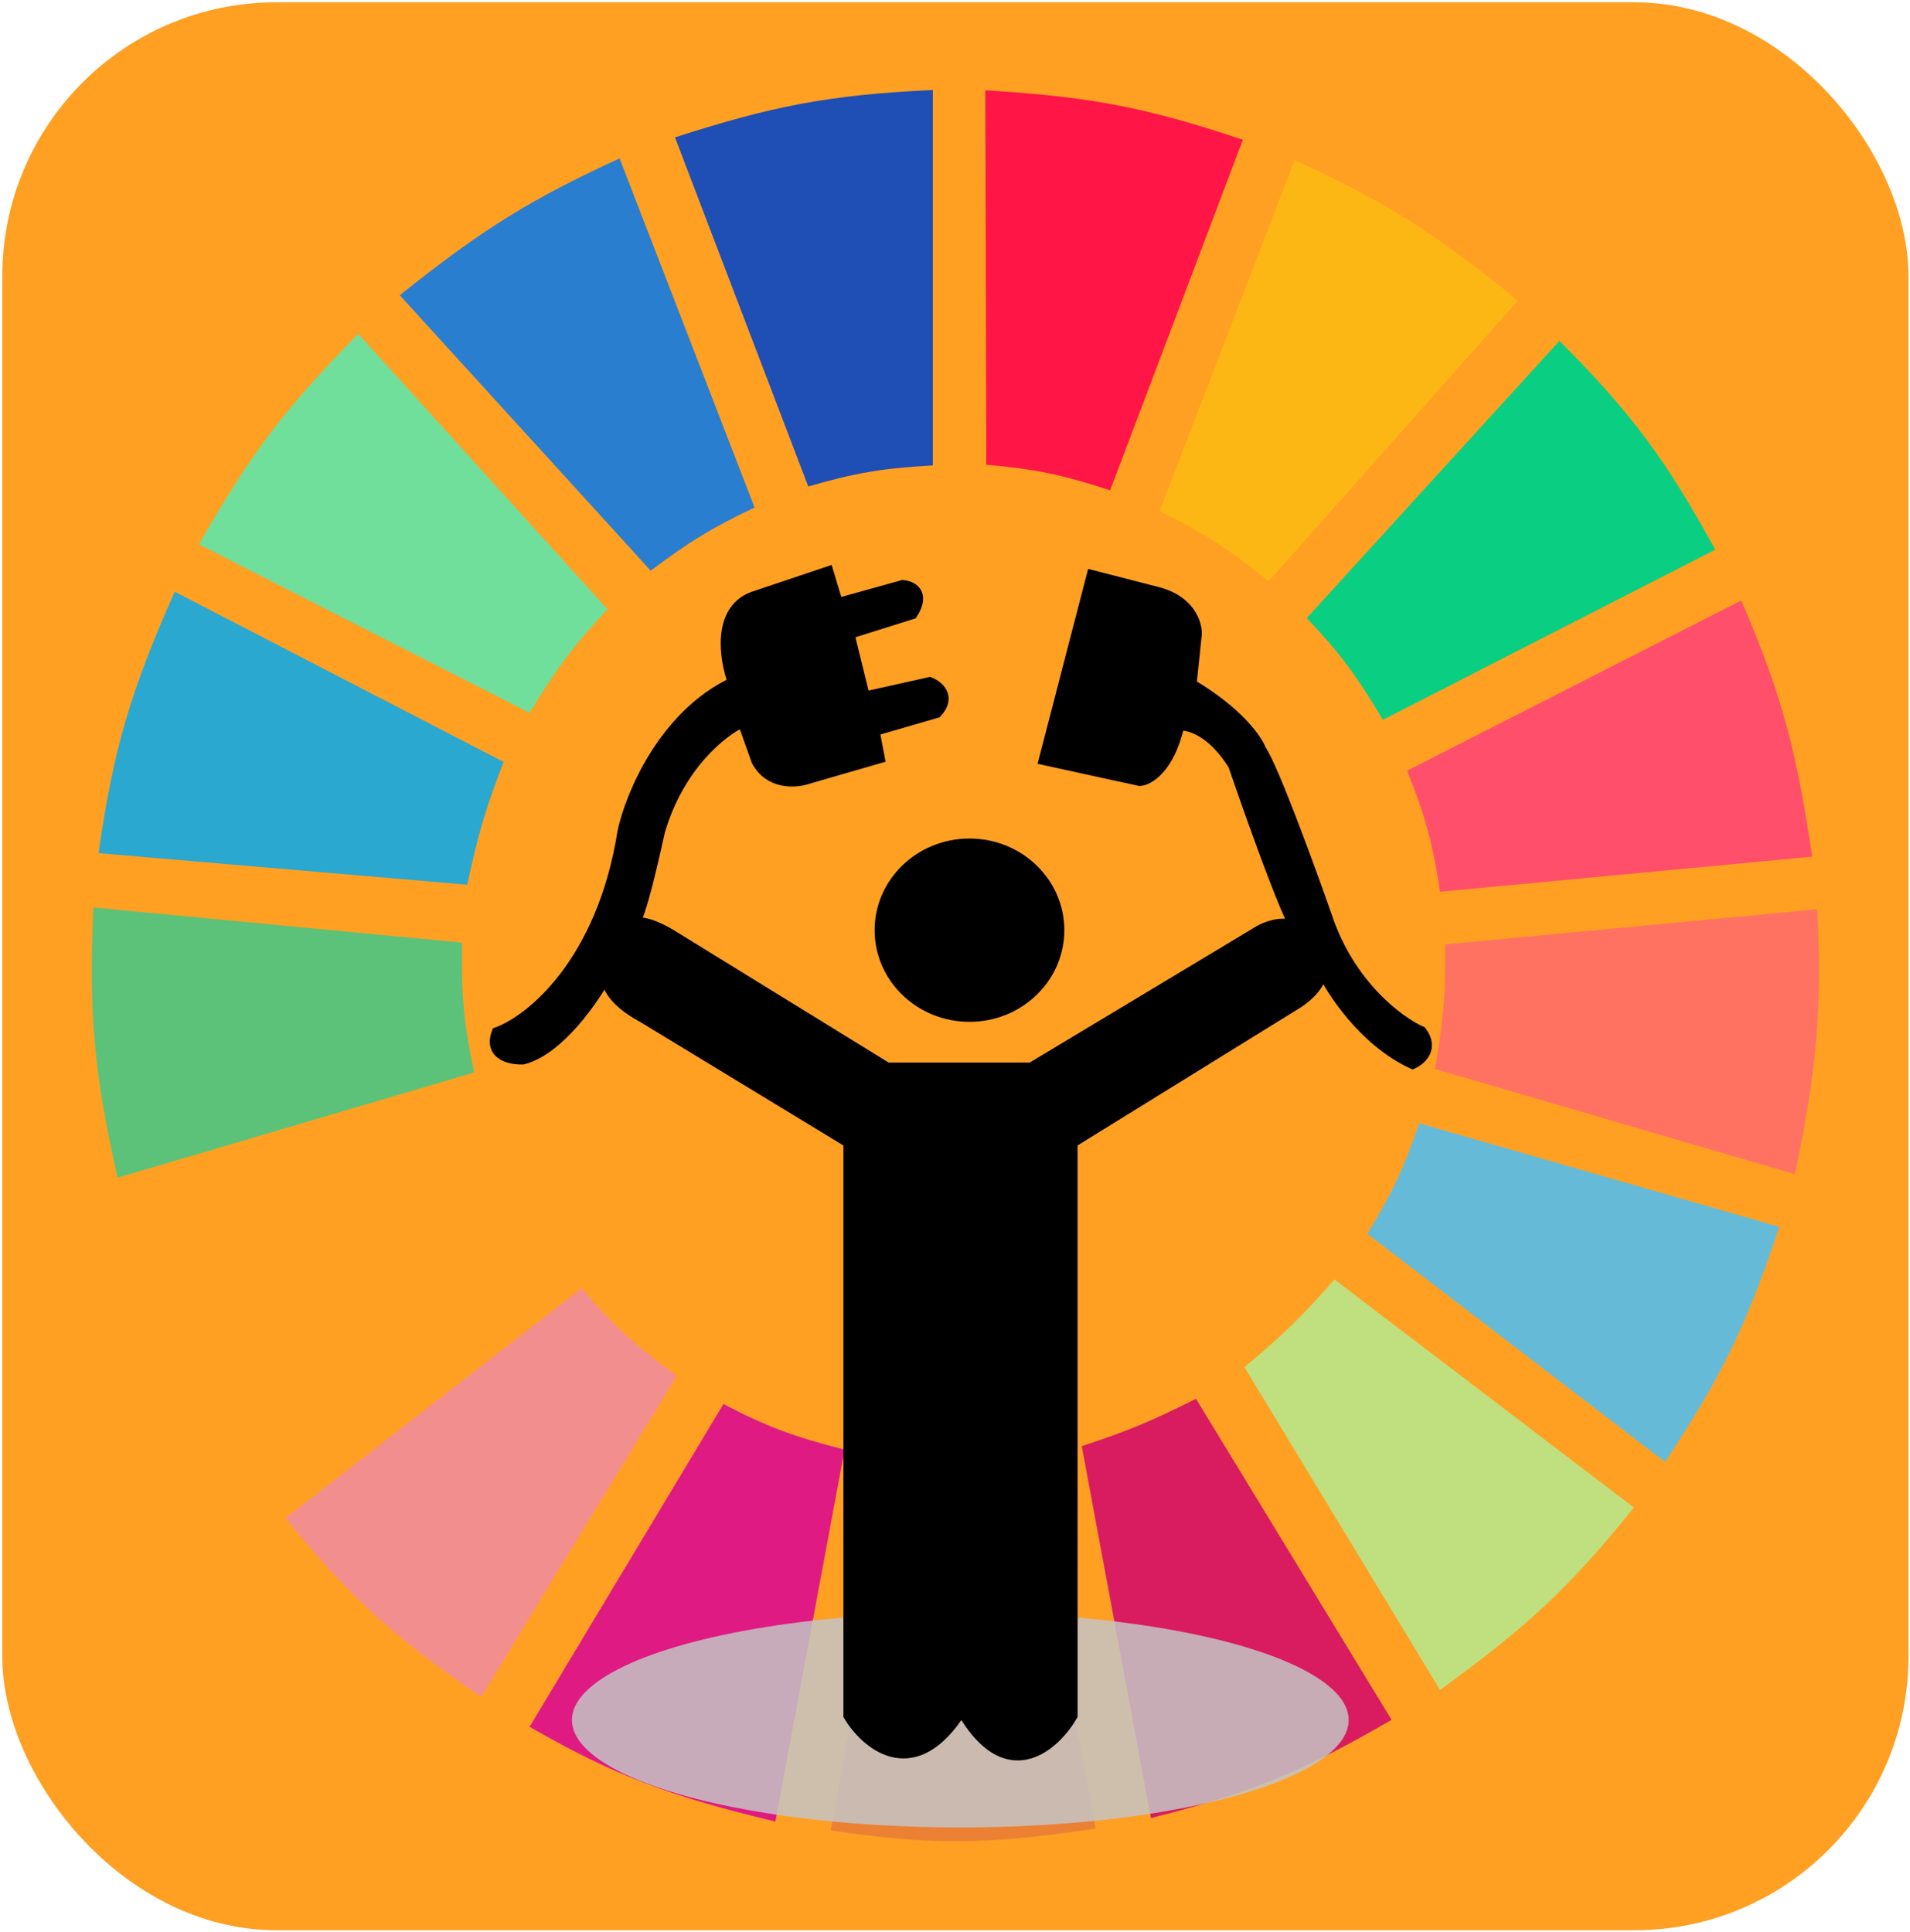 <svg width="687" height="695" viewBox="0 0 687 695" fill="none" xmlns="http://www.w3.org/2000/svg">
<rect x="0.823" y="0.831" width="685.626" height="693.507" rx="98.51" fill="#FFA023"/>
<path d="M290.718 174.993L242.779 49.409C277.59 38.231 297.746 34.142 335.544 32.37V167.42C317.579 168.427 307.736 170.049 290.718 174.993Z" fill="#1F4EB4"/>
<path d="M354.775 167.157L354.407 32.5C390.858 34.707 411.119 38.209 447.036 50.281L399.301 176.367C382.173 170.783 372.41 168.722 354.775 167.157Z" fill="#FF1546"/>
<path d="M417.099 183.828L465.66 57.612C500.186 73.365 517.334 84.967 545.973 108.099L456.321 209.071C442.302 197.866 433.918 192.125 417.099 183.828Z" fill="#FDB714"/>
<path d="M470.021 222.324L560.918 122.613C587.583 149.355 599.488 165.996 616.95 197.712L497.415 258.926C488.183 243.431 482.31 235.32 470.021 222.324Z" fill="#0ACF83"/>
<path d="M506.131 277.227L626.289 216.013C641.178 250.404 646.262 270.741 651.814 308.15L517.96 320.771C515.335 303.311 512.743 293.785 506.131 277.227Z" fill="#FF4F6A"/>
<path d="M516.09 384.51C519.087 367.744 520.042 358 519.825 339.704L653.68 327.082C655.342 363.768 653.516 384.616 645.586 422.375L516.09 384.51Z" fill="#FF7262"/>
<path d="M491.809 443.831C500.586 429.415 504.718 420.747 510.486 404.074L639.983 441.307C628.396 476.331 619.404 494.848 598.892 525.871L491.809 443.831Z" fill="#65BBD7"/>
<path d="M587.687 542.279L479.981 460.239C468.147 473.734 461.036 480.611 447.606 491.793L517.958 607.911C549.113 585.333 564.559 571.096 587.687 542.279Z" fill="#C0DF7E"/>
<path d="M500.527 618.64L430.175 503.153C414.912 510.866 405.973 514.68 389.085 520.192L413.988 653.98C449.666 644.986 468.626 637.211 500.527 618.64Z" fill="#D91B5F"/>
<path d="M323.714 525.24C341.46 526.403 351.411 526.056 369.162 523.978L394.065 657.766C356.002 663.502 335.087 663.972 298.811 658.397L323.714 525.24Z" fill="#EC8134"/>
<path d="M190.481 621.164L260.21 505.046C276.019 513.314 285.609 516.833 303.791 521.454L278.888 655.242C241.244 646.2 221.659 639.051 190.481 621.164Z" fill="#E01A83"/>
<path d="M102.696 546.066L209.157 463.395C221.029 477.363 228.75 484.027 243.399 494.949L173.048 610.436C142.254 589.151 126.482 575.485 102.696 546.066Z" fill="#F28E8E"/>
<path d="M90.869 530.289C69.692 498.137 59.81 479.103 47.288 442.569L175.54 405.336C181.945 422.586 186.803 431.922 196.707 448.249L90.869 530.289Z" fill="#FFA023"/>
<path d="M42.307 423.637C34.068 387.114 31.836 365.929 33.591 326.451L166.2 339.073C165.861 358.623 166.905 368.786 170.558 385.772L42.307 423.637Z" fill="#5CC279"/>
<path d="M35.459 306.888L168.069 318.247C171.748 300.851 174.506 291.168 181.143 274.072L62.852 212.857C47.131 248.318 40.897 268.848 35.459 306.888Z" fill="#2AA8D0"/>
<path d="M71.569 195.818C90.105 163.184 102.733 146.678 128.847 120.089L218.498 219.168C206.367 232.134 200.248 240.307 190.482 256.402L71.569 195.818Z" fill="#70DF9C"/>
<path d="M234.063 205.284C247.513 195.147 255.606 190.072 271.418 182.566L222.857 56.981C191.257 71.496 173.907 82.122 143.789 106.205L234.063 205.284Z" fill="#2A7ED0"/>
<ellipse cx="345.414" cy="618.716" rx="139.691" ry="38.649" fill="#C4C4C4" fill-opacity="0.85"/>
<path d="M224.098 299.036C216.6 346.536 190.774 367.111 178.797 371.461C175.798 379.552 183.796 381.139 188.17 380.922C201.167 377.529 213.788 359.064 218.475 350.255L227.847 332.312C230.451 329.584 235.003 308.938 237.22 299.036C244.218 275.024 260.131 262.714 267.212 259.56L272.211 273.589C276.71 282.202 286.166 281.527 290.331 280.114L316.262 272.61L314.388 262.823L336.882 256.298C342.131 250.556 337.403 246.728 334.383 245.532L310.951 250.752L305.328 227.915L328.134 220.738C332.883 213.169 327.822 210.842 324.698 210.624L301.266 217.149L297.83 205.731L270.649 214.866C257.902 219.824 260.756 237.376 263.776 245.532C238.782 257.277 226.91 286.095 224.098 299.036Z" fill="black"/>
<path d="M227.847 332.312L218.475 350.255C217.642 352.756 219.037 359.39 231.284 365.915L305.328 410.936V617.12C311.368 627.124 327.572 641.262 344.068 617.772V520.553C345.567 518.465 347.192 519.683 347.817 520.553L347.504 617.772C363.25 642.566 379.475 627.668 385.619 617.12V410.936L466.849 360.695C475.097 355.214 475.701 349.929 474.972 347.972C473.618 345.144 470.098 338.511 466.849 334.596C466.713 334.501 466.556 334.333 466.379 334.096C462.96 330.889 456.396 333.039 453.415 334.596L370.936 384.184H319.074L242.843 337.206C233.846 331.464 229.097 331.551 227.847 332.312Z" fill="black"/>
<path d="M466.849 334.596C470.098 338.511 473.618 345.144 474.972 347.972C478.721 356.128 490.593 374.462 508.088 382.553C511.004 381.248 515.711 377.137 511.212 371.135C503.298 367.655 485.407 354.496 477.159 329.702C471.119 312.411 457.914 276.199 453.415 269.674C452.061 265.977 445.167 256.102 428.421 246.185L430.296 228.241C430.504 224.327 427.859 215.779 415.612 212.908L392.805 207.036L375.622 273.263L409.988 280.766C413.217 280.549 420.548 276.264 424.047 260.865C427.38 260.43 435.982 262.692 443.73 275.22C449.895 293.287 462.63 329.081 466.379 334.096C466.543 334.25 466.7 334.416 466.849 334.596Z" fill="black"/>
<path d="M227.847 332.312C230.451 329.584 235.003 308.938 237.22 299.036C244.218 275.024 260.131 262.714 267.212 259.56L272.211 273.589C276.71 282.202 286.166 281.527 290.331 280.114L316.262 272.61L314.388 262.823L336.882 256.298C342.131 250.556 337.403 246.728 334.383 245.532L310.951 250.752L305.328 227.915L328.134 220.738C332.883 213.169 327.822 210.842 324.698 210.624L301.266 217.149L297.83 205.731L270.649 214.866C257.902 219.824 260.756 237.376 263.776 245.532C238.782 257.277 226.91 286.095 224.098 299.036C216.6 346.536 190.774 367.111 178.797 371.461C175.798 379.552 183.796 381.139 188.17 380.922C201.167 377.529 213.788 359.064 218.475 350.255M227.847 332.312L218.475 350.255M227.847 332.312C229.097 331.551 233.846 331.464 242.843 337.206L319.074 384.184H370.936L453.415 334.596C456.396 333.039 462.96 330.889 466.379 334.096M218.475 350.255C217.642 352.756 219.037 359.39 231.284 365.915L305.328 410.936V617.12C311.368 627.124 327.572 641.262 344.068 617.772V520.553C345.567 518.465 347.192 519.683 347.817 520.553L347.504 617.772C363.25 642.566 379.475 627.668 385.619 617.12V410.936L466.849 360.695C475.097 355.214 475.701 349.929 474.972 347.972M466.849 334.596C470.098 338.511 473.618 345.144 474.972 347.972M466.849 334.596C466.713 334.501 466.556 334.333 466.379 334.096M466.849 334.596C466.7 334.416 466.543 334.25 466.379 334.096M474.972 347.972C478.721 356.128 490.593 374.462 508.088 382.553C511.004 381.248 515.711 377.137 511.212 371.135C503.298 367.655 485.407 354.496 477.159 329.702C471.119 312.411 457.914 276.199 453.415 269.674C452.061 265.977 445.167 256.102 428.421 246.185L430.296 228.241C430.504 224.327 427.859 215.779 415.612 212.908L392.805 207.036L375.622 273.263L409.988 280.766C413.217 280.549 420.548 276.264 424.047 260.865C427.38 260.43 435.982 262.692 443.73 275.22C449.895 293.287 462.63 329.081 466.379 334.096" stroke="black" stroke-width="3.94"/>
<ellipse cx="348.709" cy="334.598" rx="34.114" ry="32.966" fill="black"/>
</svg>

